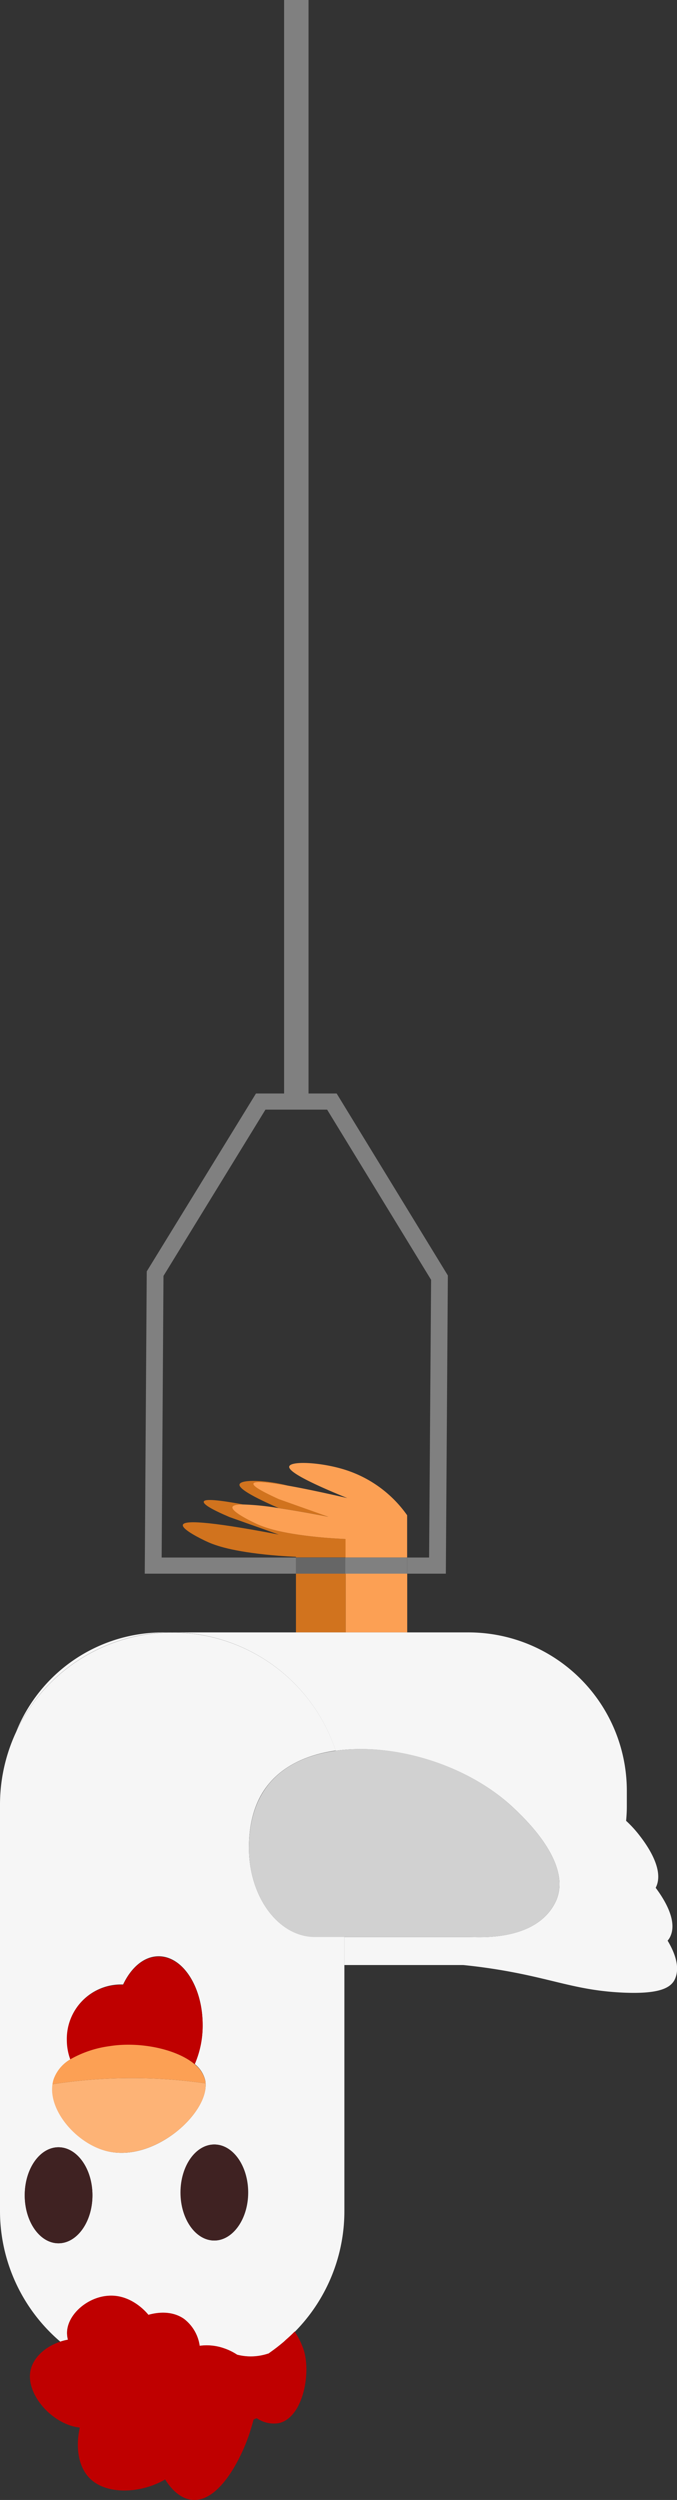<svg xmlns="http://www.w3.org/2000/svg" viewBox="0 0 159.35 588.31"><rect x="0" y="0" width="159.35" height="588.31" fill="#333333" stroke="none"/><defs><style>.cls-1{fill:none;}.cls-2{fill:#d1731e;}.cls-3{fill:#666;}.cls-4{fill:#fca054;}.cls-5{fill:gray;}.cls-6{fill:#f6f6f6;}.cls-7{fill:#d1d1d1;}.cls-8{fill:#3f2222;}.cls-9{fill:#bf0000;}.cls-10{fill:#fdb376;}</style></defs><g id="Layer_2" data-name="Layer 2"><g id="stun_bath_hanger" data-name="stun bath hanger"><path class="cls-1" d="M62.31,365.84c-8.71-.94-12.08-2.3-13.9-3.16-.73-.35-5.82-2.77-5.35-3.86.41-.91,4.84-1.06,22.56,2.34L54,357q-6.39-2.89-6-3.71t9.23.72a62.17,62.17,0,0,1,8.37.85c-8-3.5-9.48-5-9.2-5.63.47-1.15,6.17-1,11.4.35q5.27.94,14,2.93c-12-4.88-14-6.72-13.65-7.5.52-1.27,7.46-.94,13.06.82a28.3,28.3,0,0,1,14.66,10.72c0,3.32,0,6.63,0,9.95H101l.43-65.35L77,261.13H62.51l-24,39.13-.43,66.27H69.66v-.14C66.82,366.26,64.31,366.06,62.31,365.84Z"/><path class="cls-1" d="M95.83,366.53v0Z"/><path class="cls-2" d="M65.72,352.81c-4.26-1.93-6.27-3.16-6-3.71s3-.39,8.08.51c-5.23-1.33-10.93-1.5-11.4-.35-.28.67,1.15,2.13,9.2,5.63,3,.46,6.9,1.12,11.76,2.05Z"/><path class="cls-2" d="M81.38,362.17c-2.84-.13-5.34-.33-7.35-.55-8.71-.94-12.08-2.3-13.9-3.16-.73-.35-5.82-2.77-5.35-3.86.15-.33.82-.56,2.43-.56q-8.79-1.64-9.23-.72T54,357l11.62,4.13c-17.72-3.4-22.15-3.25-22.56-2.34-.47,1.09,4.62,3.51,5.35,3.86,1.82.86,5.19,2.22,13.9,3.16,2,.22,4.51.42,7.35.55v.14H81.38Z"/><polygon class="cls-2" points="81.38 370.33 81.23 370.33 69.66 370.33 69.66 384.15 81.38 384.15 81.38 370.33"/><rect class="cls-3" x="69.66" y="366.53" width="11.57" height="3.8"/><path class="cls-4" d="M81.16,345.86c-5.6-1.76-12.54-2.09-13.06-.82-.33.78,1.65,2.62,13.65,7.5q-8.72-2-14-2.93c-5.11-.9-7.81-1.08-8.08-.51s1.76,1.78,6,3.71l11.62,4.13c-4.86-.93-8.71-1.59-11.76-2.05a62.17,62.17,0,0,0-8.37-.85c-1.61,0-2.28.23-2.43.56-.47,1.09,4.62,3.51,5.35,3.86,1.82.86,5.19,2.22,13.9,3.16,2,.22,4.51.42,7.35.55v4.36H95.83c0-3.32,0-6.63,0-9.95A28.3,28.3,0,0,0,81.16,345.86Z"/><path class="cls-4" d="M81.38,370.33v13.82H95.85q0-6.9,0-13.82H81.38Z"/><path class="cls-5" d="M84.17,366.53H81.24v3.8H95.83v-3.8Z"/><path class="cls-6" d="M157.14,456.69a5.61,5.61,0,0,0,.41-.55c2.24-3.82-1.23-9.23-3.22-11.89,2.35-4.51-2.8-11.06-4.21-12.83a27.05,27.05,0,0,0-2.75-2.93c.1-1.1.17-2.22.17-3.35v-3.72a37.27,37.27,0,0,0-37.27-37.27H40.53A40.54,40.54,0,0,1,79,412c13.66-1.94,31.13,3.28,41.88,13.46,2.9,2.74,13.72,13,10.06,21.73-4.42,9.88-18.54,8.62-20.49,8.65H81.05v6.59l28,0c2.52.25,6.59.73,11.55,1.67,10.57,2,16,4.37,26.08,4.82,7.73.34,10.82-.82,12-2.83C160.28,463.19,158.82,459.5,157.14,456.69Z"/><path class="cls-6" d="M40.53,384.15H38.39A37.27,37.27,0,0,0,3.8,407.55,40.52,40.52,0,0,1,40.53,384.15Z"/><path class="cls-6" d="M74.1,455.79c-8.56,0-15.51-9.4-15.51-21h0c0-7.82,2.51-12.32,4.55-14.84,3.62-4.5,9.3-7.08,15.86-8A40.53,40.53,0,0,0,0,424.68v95.59a40.45,40.45,0,0,0,14.19,30.79,11.32,11.32,0,0,1,1.8-.46,6.24,6.24,0,0,1-.19-2.06c.33-4,4.76-7.84,9.47-8.24,5.59-.49,9.32,4.05,9.65,4.47,3-.83,6-.7,8.35.93A9.63,9.63,0,0,1,47,552.06a12.35,12.35,0,0,1,5.82.61,13.45,13.45,0,0,1,3,1.48,12.92,12.92,0,0,0,3.14.41,13.1,13.1,0,0,0,4.17-.67l.07,0,0,0h0c.47-.32.92-.64,1.38-1,.13-.11.27-.21.41-.31.63-.48,1.24-1,1.84-1.49l.5-.42c.71-.62,1.4-1.26,2.05-1.92a40.38,40.38,0,0,0,11.68-28.45V455.79ZM13.76,527.91c-4.38,0-7.94-5.06-7.94-11.3s3.56-11.3,7.94-11.3,8,5.06,8,11.3S18.15,527.91,13.76,527.91ZM25,506.17c-7-1.83-13.54-9.49-12.6-15.69a8.06,8.06,0,0,1,.27-1.18,8.92,8.92,0,0,1,3.94-4.69,13.31,13.31,0,0,1-.83-4.61A12.72,12.72,0,0,1,28.2,467c.26,0,.52,0,.78,0,1.89-4,4.92-6.64,8.36-6.64,5.72,0,10.36,7.22,10.36,16.13a22.73,22.73,0,0,1-1.87,9.22,7,7,0,0,1,2.48,3.84,4.62,4.62,0,0,1,.08.65C48.94,497.52,36.06,509.06,25,506.17Zm25.47,21.09c-4.38,0-7.94-5.06-7.94-11.3s3.56-11.3,7.94-11.3,7.95,5.06,7.95,11.3S54.81,527.26,50.42,527.26Z"/><path class="cls-7" d="M63.14,420c-2,2.52-4.53,7-4.55,14.84h0c0,11.59,7,21,15.51,21h36.35c2,0,16.07,1.23,20.49-8.65,3.66-8.75-7.16-19-10.06-21.73C110.13,415.23,92.66,410,79,412,72.44,412.88,66.76,415.46,63.14,420Z"/><path class="cls-8" d="M13.76,505.31c-4.38,0-7.94,5.06-7.94,11.3s3.56,11.3,7.94,11.3,8-5.06,8-11.3S18.15,505.31,13.76,505.31Z"/><path class="cls-8" d="M50.42,504.66c-4.38,0-7.94,5.06-7.94,11.3s3.56,11.3,7.94,11.3,7.95-5.06,7.95-11.3S54.81,504.66,50.42,504.66Z"/><path class="cls-9" d="M45.83,485.79a22.73,22.73,0,0,0,1.87-9.22c0-8.91-4.64-16.13-10.36-16.13-3.44,0-6.47,2.62-8.36,6.64-.26,0-.52,0-.78,0a12.72,12.72,0,0,0-12.47,13,13.31,13.31,0,0,0,.83,4.61,25.4,25.4,0,0,1,9.2-3.09C32.8,480.38,41.56,482.16,45.83,485.79Z"/><path class="cls-9" d="M66.82,551.06c-.6.51-1.21,1-1.84,1.49-.14.1-.28.2-.41.31-.46.33-.91.65-1.38,1h0l0,0-.07,0a13.1,13.1,0,0,1-4.17.67,12.92,12.92,0,0,1-3.14-.41,13.45,13.45,0,0,0-3-1.48,12.35,12.35,0,0,0-5.82-.61,9.63,9.63,0,0,0-3.71-6.36c-2.37-1.63-5.39-1.76-8.35-.93-.33-.42-4.06-5-9.65-4.47-4.71.4-9.14,4.23-9.47,8.24A6.24,6.24,0,0,0,16,550.6a11.32,11.32,0,0,0-1.8.46c-3.55,1.16-6.69,3.87-7.11,7.37-.66,5.46,5.45,12.2,11.7,12.84-1,4.39-.49,9.3,2.52,12.13,3.94,3.7,11.77,3.44,17.56.09,1.63,2.61,3.79,4.51,6.28,4.79C51.72,589,57,578,58.76,572.55c.29-.93.63-2,.93-3.18a7,7,0,0,1,.76-.29,7.08,7.08,0,0,0,5.28,1.13c5.47-1.33,7.48-11.31,5.82-17a18.37,18.37,0,0,0-2.18-4.54c-.65.66-1.34,1.3-2.05,1.92Z"/><path class="cls-10" d="M48.39,490.28a120.92,120.92,0,0,0-19.32-1.23,122.36,122.36,0,0,0-16.72,1.43c-.94,6.2,5.57,13.86,12.6,15.69C36.06,509.06,48.94,497.52,48.39,490.28Z"/><path class="cls-4" d="M48.39,490.28a4.62,4.62,0,0,0-.08-.65,7,7,0,0,0-2.48-3.84c-4.27-3.63-13-5.41-20.07-4.27a25.4,25.4,0,0,0-9.2,3.09,8.92,8.92,0,0,0-3.94,4.69,8.06,8.06,0,0,0-.27,1.18,122.36,122.36,0,0,1,16.72-1.43A120.92,120.92,0,0,1,48.39,490.28Z"/><path class="cls-5" d="M38.05,366.53l.43-66.27,24-39.13H77l24.47,40.05L101,366.53H95.83v3.8h9.11l.47-69.65v-.53L79.24,257.33H72.62v-48h0V0H66.87V257.33H60.25L34.54,299.2l-.47,71.13H69.66v-3.8Z"/></g></g></svg>